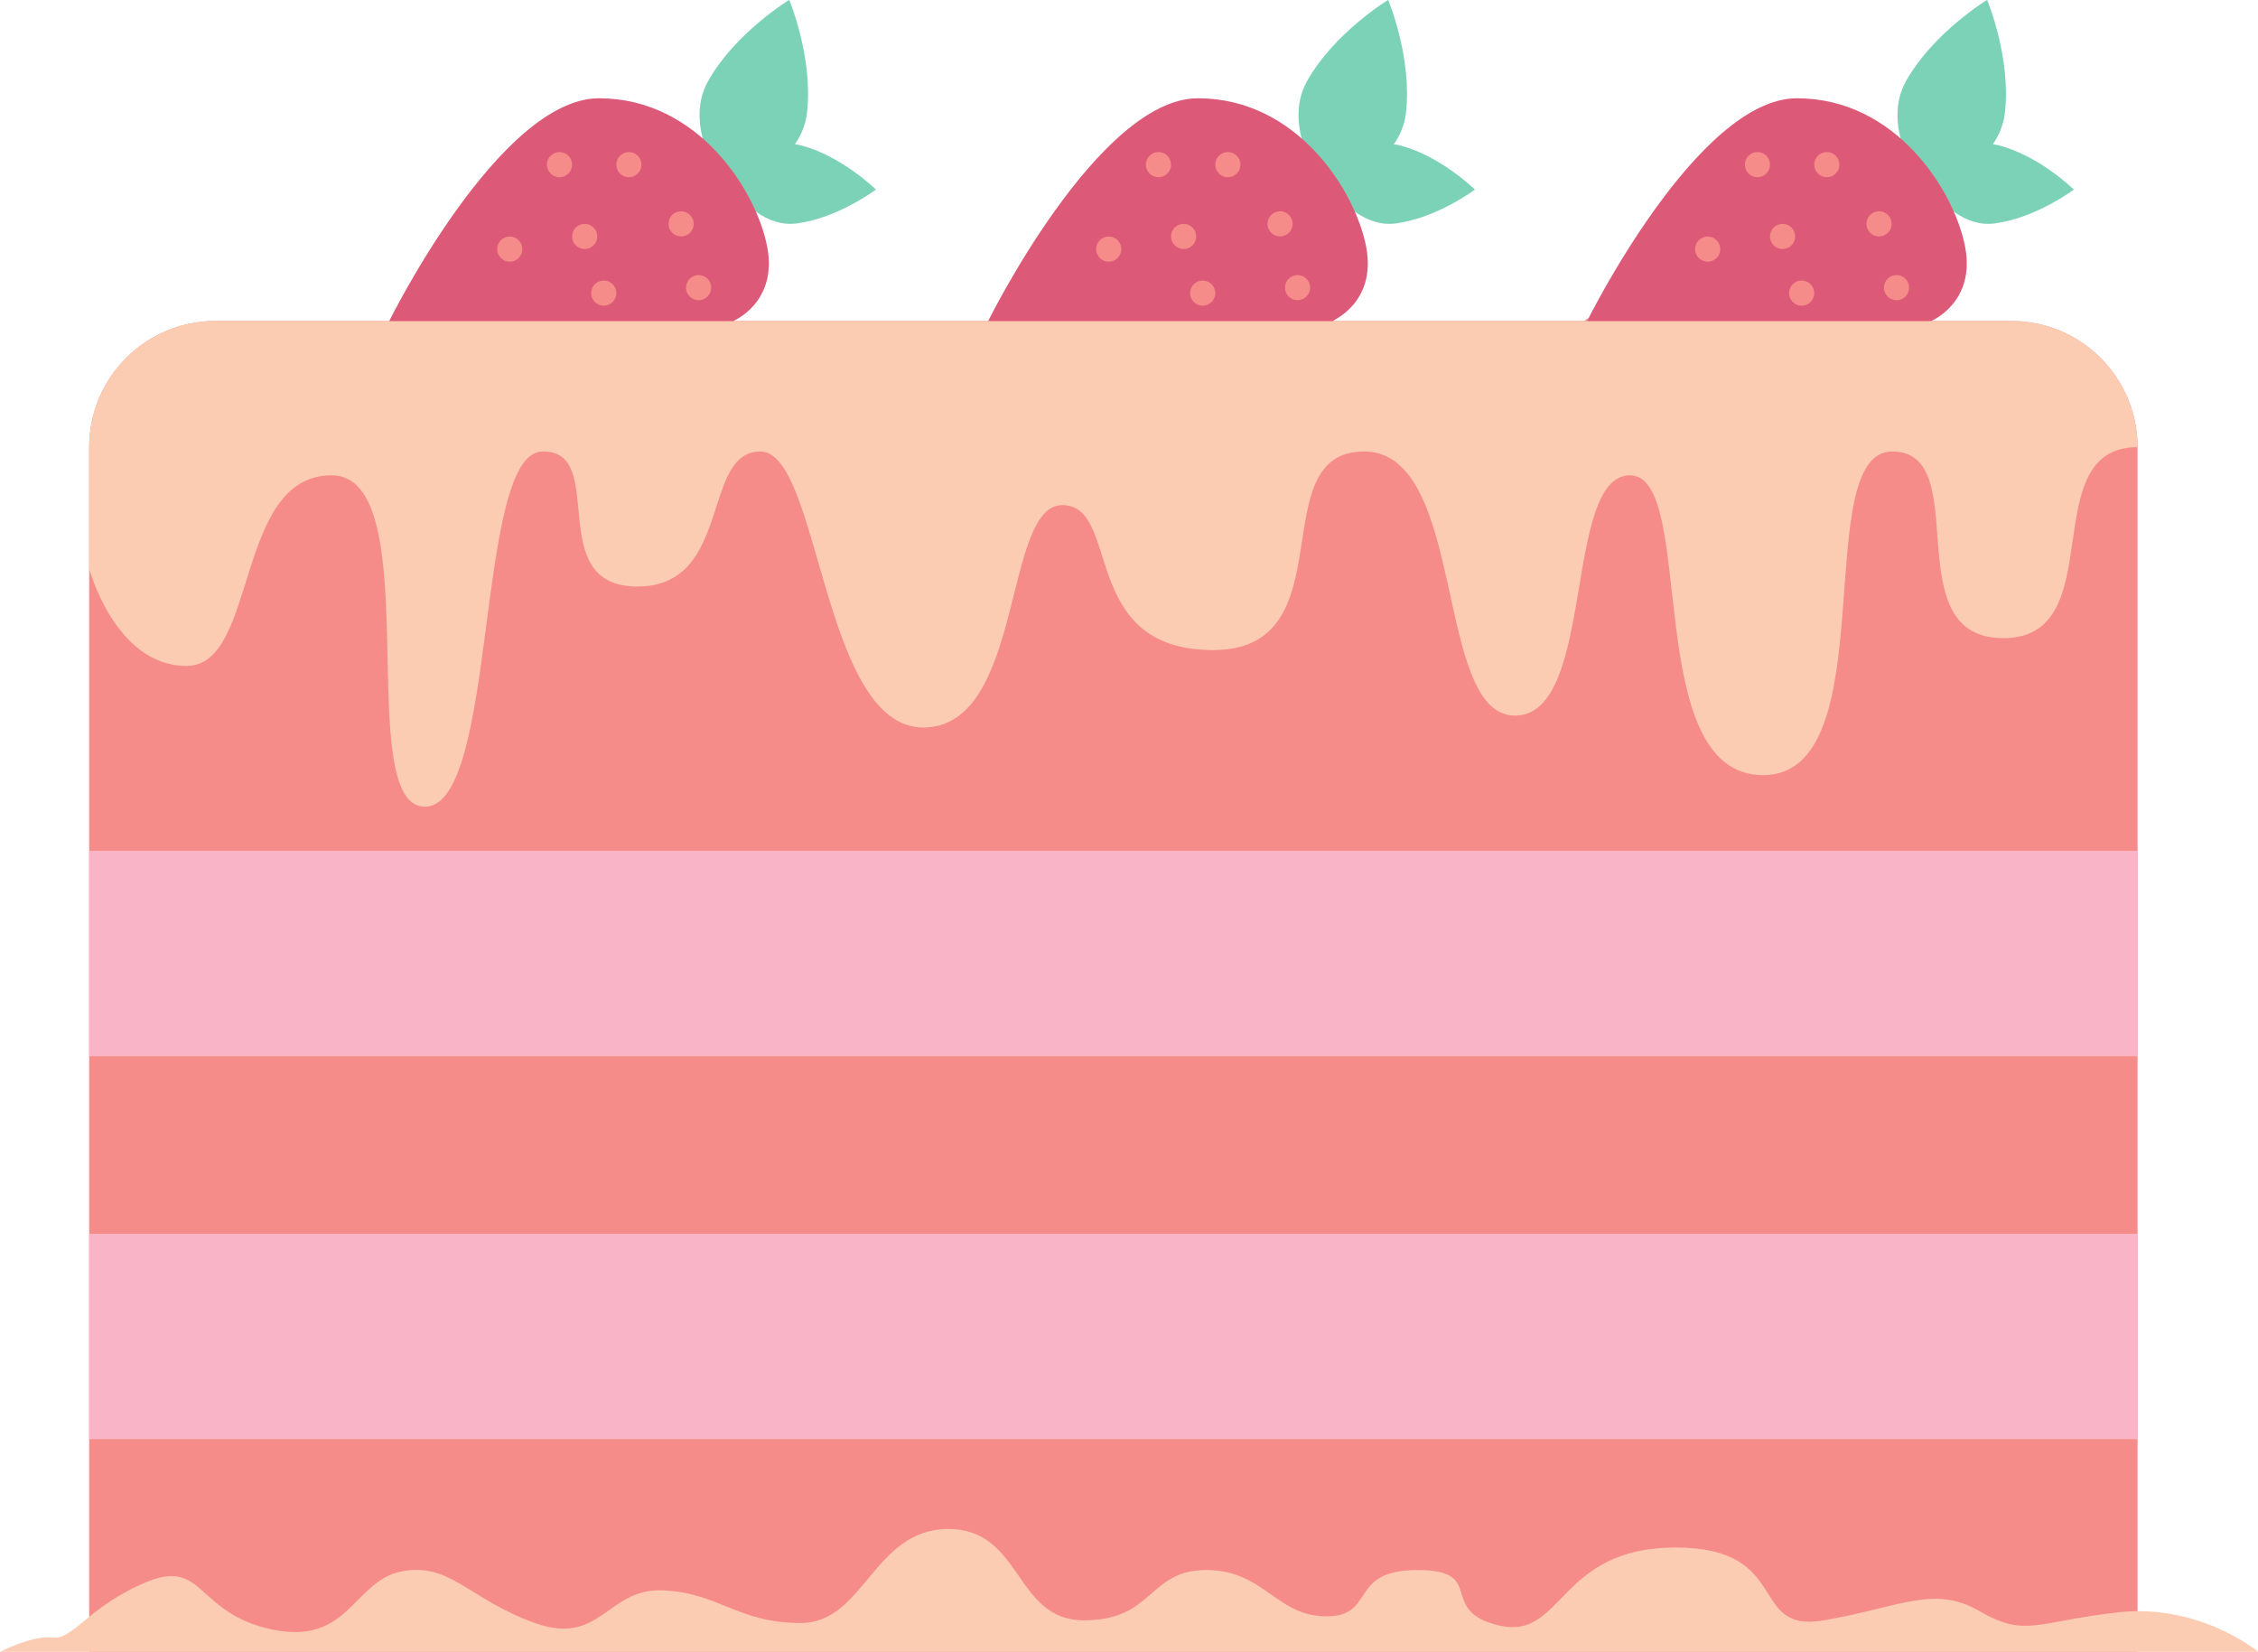 <?xml version="1.0" encoding="UTF-8"?><svg xmlns="http://www.w3.org/2000/svg" xmlns:xlink="http://www.w3.org/1999/xlink" height="332.8" preserveAspectRatio="xMidYMid meet" version="1.0" viewBox="23.8 115.6 454.9 332.8" width="454.9" zoomAndPan="magnify"><g><g id="change1_1"><path d="M 281.684 165.23 C 284.184 165.23 286.219 163.199 286.219 160.699 C 286.219 158.199 284.184 156.164 281.684 156.164 C 279.188 156.164 277.152 158.199 277.152 160.699 C 277.152 163.199 279.188 165.23 281.684 165.23 Z M 429.012 180.266 L 412.422 180.266 C 412.418 179.586 412.281 178.906 411.906 178.328 C 411.5 177.695 410.891 177.039 410.168 176.703 C 410.02 176.469 409.855 176.246 409.656 176.047 C 410.129 175.328 410.41 174.473 410.41 173.551 C 410.41 171.051 408.379 169.016 405.879 169.016 C 403.379 169.016 401.344 171.051 401.344 173.551 C 401.344 174.027 401.438 174.48 401.578 174.914 C 398.145 174.875 394.715 174.832 391.281 174.801 C 391.285 174.75 391.297 174.699 391.297 174.648 C 391.297 172.148 389.266 170.117 386.766 170.117 C 384.266 170.117 382.23 172.148 382.23 174.648 C 382.23 174.68 382.238 174.707 382.238 174.738 C 379.438 174.719 376.637 174.695 373.836 174.684 C 363.191 174.641 354.094 175.809 344.094 179.613 C 343.652 179.777 343.293 180.008 342.965 180.266 L 292.562 180.266 C 292.547 179.609 292.316 178.914 291.777 178.211 C 291 177.195 290.152 176.32 289.254 175.559 C 289.559 174.949 289.742 174.273 289.742 173.551 C 289.742 171.051 287.711 169.016 285.211 169.016 C 283.371 169.016 281.793 170.121 281.082 171.699 C 277.238 170.859 273.055 170.895 268.938 171.145 C 268.16 170.512 267.18 170.117 266.098 170.117 C 264.773 170.117 263.59 170.695 262.762 171.605 C 262.508 171.625 262.25 171.645 261.996 171.66 C 249.574 172.543 236.406 174.367 224.836 179.164 C 224.191 179.43 223.684 179.816 223.285 180.266 L 171.641 180.266 C 171.477 178.852 170.648 177.512 168.949 176.922 C 168.602 176.801 168.258 176.68 167.91 176.559 C 168.629 175.754 169.078 174.707 169.078 173.551 C 169.078 171.051 167.043 169.016 164.543 169.016 C 162.043 169.016 160.012 171.051 160.012 173.551 C 160.012 173.711 160.039 173.859 160.059 174.016 C 157.969 173.477 155.84 173.09 153.617 173.012 C 152.285 172.961 150.953 172.941 149.621 172.93 C 148.941 171.281 147.32 170.117 145.43 170.117 C 143.531 170.117 141.902 171.297 141.23 172.957 C 139.25 172.98 137.27 173.004 135.297 173.004 C 124.141 173.004 113.688 172.594 103.855 178.629 C 103.129 179.078 102.648 179.648 102.352 180.266 L 67.188 180.266 C 53.148 180.266 41.766 191.648 41.766 205.688 L 41.766 448.363 L 454.434 448.363 L 454.434 205.688 C 454.434 191.648 443.055 180.266 429.012 180.266 Z M 271.164 153.301 C 273.664 153.301 275.699 151.266 275.699 148.766 C 275.699 146.266 273.664 144.234 271.164 144.234 C 268.664 144.234 266.633 146.266 266.633 148.766 C 266.633 151.266 268.664 153.301 271.164 153.301 Z M 402.352 165.23 C 404.852 165.23 406.887 163.199 406.887 160.699 C 406.887 158.199 404.852 156.164 402.352 156.164 C 399.852 156.164 397.82 158.199 397.82 160.699 C 397.82 163.199 399.852 165.23 402.352 165.23 Z M 367.832 170.316 C 370.332 170.316 372.363 168.281 372.363 165.781 C 372.363 163.281 370.332 161.25 367.832 161.25 C 365.332 161.25 363.297 163.281 363.297 165.781 C 363.297 168.281 365.332 170.316 367.832 170.316 Z M 391.832 153.301 C 394.332 153.301 396.363 151.266 396.363 148.766 C 396.363 146.266 394.332 144.234 391.832 144.234 C 389.332 144.234 387.297 146.266 387.297 148.766 C 387.297 151.266 389.332 153.301 391.832 153.301 Z M 257.719 163.23 C 257.719 165.73 259.754 167.766 262.254 167.766 C 264.75 167.766 266.785 165.73 266.785 163.23 C 266.785 160.73 264.75 158.699 262.254 158.699 C 259.754 158.699 257.719 160.73 257.719 163.23 Z M 378.387 163.23 C 378.387 165.73 380.418 167.766 382.918 167.766 C 385.418 167.766 387.453 165.73 387.453 163.23 C 387.453 160.73 385.418 158.699 382.918 158.699 C 380.418 158.699 378.387 160.73 378.387 163.23 Z M 377.852 153.301 C 380.352 153.301 382.387 151.266 382.387 148.766 C 382.387 146.266 380.352 144.234 377.852 144.234 C 375.352 144.234 373.32 146.266 373.32 148.766 C 373.32 151.266 375.352 153.301 377.852 153.301 Z M 136.52 153.301 C 139.02 153.301 141.051 151.266 141.051 148.766 C 141.051 146.266 139.02 144.234 136.52 144.234 C 134.02 144.234 131.984 146.266 131.984 148.766 C 131.984 151.266 134.02 153.301 136.52 153.301 Z M 137.051 163.23 C 137.051 165.73 139.086 167.766 141.586 167.766 C 144.086 167.766 146.117 165.73 146.117 163.23 C 146.117 160.73 144.086 158.699 141.586 158.699 C 139.086 158.699 137.051 160.73 137.051 163.23 Z M 126.496 170.316 C 128.996 170.316 131.031 168.281 131.031 165.781 C 131.031 163.281 128.996 161.25 126.496 161.25 C 123.996 161.25 121.965 163.281 121.965 165.781 C 121.965 168.281 123.996 170.316 126.496 170.316 Z M 247.164 170.316 C 249.664 170.316 251.699 168.281 251.699 165.781 C 251.699 163.281 249.664 161.25 247.164 161.25 C 244.664 161.25 242.633 163.281 242.633 165.781 C 242.633 168.281 244.664 170.316 247.164 170.316 Z M 150.496 153.301 C 152.996 153.301 155.031 151.266 155.031 148.766 C 155.031 146.266 152.996 144.234 150.496 144.234 C 147.996 144.234 145.965 146.266 145.965 148.766 C 145.965 151.266 147.996 153.301 150.496 153.301 Z M 257.184 153.301 C 259.684 153.301 261.719 151.266 261.719 148.766 C 261.719 146.266 259.684 144.234 257.184 144.234 C 254.688 144.234 252.652 146.266 252.652 148.766 C 252.652 151.266 254.688 153.301 257.184 153.301 Z M 156.484 160.699 C 156.484 158.199 158.52 156.164 161.02 156.164 C 163.52 156.164 165.551 158.199 165.551 160.699 C 165.551 163.199 163.52 165.23 161.02 165.23 C 158.52 165.23 156.484 163.199 156.484 160.699" fill="#f68c89"/></g><g id="change2_1"><path d="M 41.766 405.527 L 454.434 405.527 L 454.434 364.152 L 41.766 364.152 Z M 454.434 286.996 L 454.434 328.375 L 41.766 328.375 L 41.766 286.996 L 454.434 286.996" fill="#f9b4c7"/></g><g id="change3_1"><path d="M 450.469 440.422 C 433.934 442.289 431.883 445.551 422.641 440.188 C 413.398 434.824 406.734 439.355 391.266 442.023 C 375.801 444.691 385.023 427.355 361.344 427.355 C 337.668 427.355 338.734 446.023 325.934 443.09 C 313.133 440.156 323.531 431.891 309.398 431.891 C 295.266 431.891 301.125 441.223 290.996 441.223 C 280.867 441.223 278.539 431.891 266.809 431.891 C 255.074 431.891 256.332 442.023 242.199 442.023 C 228.066 442.023 229.871 423.625 214.836 423.625 C 199.801 423.625 197.934 442.559 185.133 442.559 C 172.332 442.559 168.805 436.527 157.43 435.992 C 146.051 435.461 144.867 447.355 131.531 442.559 C 118.199 437.758 114.527 430.289 104.766 432.156 C 95 434.023 94.164 447.09 78.715 443.891 C 63.266 440.691 64.984 429.488 53.375 434.289 C 41.766 439.09 38.469 446.023 34.469 445.488 C 30.469 444.957 23.801 448.363 23.801 448.363 L 478.734 448.363 C 478.734 448.363 467 438.559 450.469 440.422 Z M 41.766 230.156 L 41.766 205.688 C 41.766 191.648 53.148 180.266 67.188 180.266 L 429.012 180.266 C 443.055 180.266 454.434 191.648 454.434 205.688 C 433.473 205.688 449.398 244.156 427.398 244.156 C 405.398 244.156 421.801 206.555 405 206.555 C 388.199 206.555 403.801 271.758 379 271.758 C 354.199 271.758 365.801 211.355 352.199 211.355 C 338.602 211.355 345.398 259.758 329 259.758 C 312.602 259.758 319.398 206.555 298.602 206.555 C 277.801 206.555 295.398 246.559 268.199 246.559 C 241 246.559 249.801 217.355 237.801 217.355 C 225.801 217.355 230.199 262.156 209.801 262.156 C 189.398 262.156 189 206.555 177 206.555 C 165 206.555 171.398 233.758 152.199 233.758 C 133 233.758 146.602 206.156 133 206.559 C 119.398 206.957 124.199 278.109 109.398 278.109 C 94.602 278.109 110.199 211.355 90.602 211.355 C 71 211.355 75.801 249.758 61.398 249.758 C 47 249.758 41.766 230.156 41.766 230.156" fill="#fbccb2"/></g><g id="change4_1"><path d="M 426.695 144.934 C 426.219 144.805 425.742 144.719 425.273 144.664 C 426.516 142.879 427.422 140.805 427.703 138.406 C 429.02 127.27 424.133 115.578 424.133 115.578 C 424.133 115.578 413.297 122.145 407.797 131.922 C 402.297 141.699 411.676 153.801 411.676 153.801 C 411.676 153.801 412.035 153.695 412.648 153.48 C 414.73 156.254 419.508 161.426 425.66 160.613 C 434.008 159.508 441.605 153.789 441.605 153.789 C 441.605 153.789 434.824 147.125 426.695 144.934 Z M 304.605 144.664 C 305.848 142.879 306.754 140.805 307.035 138.406 C 308.355 127.27 303.465 115.578 303.465 115.578 C 303.465 115.578 292.629 122.145 287.129 131.922 C 281.629 141.699 291.012 153.801 291.012 153.801 C 291.012 153.801 291.367 153.695 291.98 153.48 C 294.062 156.254 298.84 161.426 304.996 160.613 C 313.34 159.508 320.938 153.789 320.938 153.789 C 320.938 153.789 314.156 147.125 306.027 144.934 C 305.551 144.805 305.074 144.719 304.605 144.664 Z M 185.359 144.934 C 193.488 147.125 200.27 153.789 200.27 153.789 C 200.27 153.789 192.672 159.508 184.328 160.613 C 178.172 161.426 173.398 156.254 171.312 153.48 C 170.703 153.695 170.344 153.801 170.344 153.801 C 170.344 153.801 160.961 141.699 166.461 131.922 C 171.961 122.145 182.801 115.578 182.801 115.578 C 182.801 115.578 187.688 127.27 186.371 138.406 C 186.086 140.805 185.184 142.879 183.941 144.664 C 184.41 144.719 184.883 144.805 185.359 144.934" fill="#7cd2b7"/></g><g id="change5_1"><path d="M 405.879 176.082 C 404.48 176.082 403.344 174.949 403.344 173.551 C 403.344 172.148 404.48 171.016 405.879 171.016 C 407.277 171.016 408.41 172.148 408.41 173.551 C 408.41 174.949 407.277 176.082 405.879 176.082 Z M 399.82 160.699 C 399.82 159.301 400.953 158.164 402.352 158.164 C 403.75 158.164 404.887 159.301 404.887 160.699 C 404.887 162.098 403.75 163.23 402.352 163.23 C 400.953 163.23 399.82 162.098 399.82 160.699 Z M 391.832 151.301 C 390.434 151.301 389.297 150.164 389.297 148.766 C 389.297 147.367 390.434 146.234 391.832 146.234 C 393.23 146.234 394.363 147.367 394.363 148.766 C 394.363 150.164 393.23 151.301 391.832 151.301 Z M 386.766 177.184 C 385.367 177.184 384.23 176.047 384.23 174.648 C 384.23 173.25 385.367 172.117 386.766 172.117 C 388.164 172.117 389.297 173.25 389.297 174.648 C 389.297 176.047 388.164 177.184 386.766 177.184 Z M 380.387 163.23 C 380.387 161.832 381.52 160.699 382.918 160.699 C 384.316 160.699 385.453 161.832 385.453 163.23 C 385.453 164.633 384.316 165.766 382.918 165.766 C 381.52 165.766 380.387 164.633 380.387 163.23 Z M 377.852 151.301 C 376.453 151.301 375.32 150.164 375.32 148.766 C 375.32 147.367 376.453 146.234 377.852 146.234 C 379.25 146.234 380.387 147.367 380.387 148.766 C 380.387 150.164 379.25 151.301 377.852 151.301 Z M 367.832 168.316 C 366.434 168.316 365.297 167.184 365.297 165.781 C 365.297 164.383 366.434 163.25 367.832 163.25 C 369.23 163.25 370.363 164.383 370.363 165.781 C 370.363 167.184 369.23 168.316 367.832 168.316 Z M 419.711 165.398 C 417.609 154.199 405.883 135.398 385.809 135.398 C 365.734 135.398 343.547 180.266 343.547 180.266 L 412.855 180.266 C 412.855 180.266 421.809 176.602 419.711 165.398 Z M 164.543 176.082 C 163.145 176.082 162.012 174.949 162.012 173.551 C 162.012 172.148 163.145 171.016 164.543 171.016 C 165.941 171.016 167.078 172.148 167.078 173.551 C 167.078 174.949 165.941 176.082 164.543 176.082 Z M 158.484 160.699 C 158.484 159.301 159.617 158.164 161.02 158.164 C 162.418 158.164 163.551 159.301 163.551 160.699 C 163.551 162.098 162.418 163.23 161.02 163.23 C 159.617 163.23 158.484 162.098 158.484 160.699 Z M 150.496 151.301 C 149.098 151.301 147.965 150.164 147.965 148.766 C 147.965 147.367 149.098 146.234 150.496 146.234 C 151.895 146.234 153.031 147.367 153.031 148.766 C 153.031 150.164 151.895 151.301 150.496 151.301 Z M 145.43 177.184 C 144.031 177.184 142.898 176.047 142.898 174.648 C 142.898 173.25 144.031 172.117 145.43 172.117 C 146.828 172.117 147.965 173.25 147.965 174.648 C 147.965 176.047 146.828 177.184 145.43 177.184 Z M 139.051 163.23 C 139.051 161.832 140.188 160.699 141.586 160.699 C 142.984 160.699 144.117 161.832 144.117 163.23 C 144.117 164.633 142.984 165.766 141.586 165.766 C 140.188 165.766 139.051 164.633 139.051 163.23 Z M 136.52 151.301 C 135.117 151.301 133.984 150.164 133.984 148.766 C 133.984 147.367 135.117 146.234 136.52 146.234 C 137.918 146.234 139.051 147.367 139.051 148.766 C 139.051 150.164 137.918 151.301 136.52 151.301 Z M 126.496 168.316 C 125.098 168.316 123.965 167.184 123.965 165.781 C 123.965 164.383 125.098 163.25 126.496 163.25 C 127.895 163.25 129.031 164.383 129.031 165.781 C 129.031 167.184 127.895 168.316 126.496 168.316 Z M 144.477 135.398 C 124.402 135.398 102.215 180.266 102.215 180.266 L 171.52 180.266 C 171.52 180.266 180.477 176.602 178.375 165.398 C 176.273 154.199 164.547 135.398 144.477 135.398 Z M 285.211 176.082 C 283.812 176.082 282.676 174.949 282.676 173.551 C 282.676 172.148 283.812 171.016 285.211 171.016 C 286.609 171.016 287.742 172.148 287.742 173.551 C 287.742 174.949 286.609 176.082 285.211 176.082 Z M 279.152 160.699 C 279.152 159.301 280.285 158.164 281.684 158.164 C 283.086 158.164 284.219 159.301 284.219 160.699 C 284.219 162.098 283.086 163.23 281.684 163.23 C 280.285 163.23 279.152 162.098 279.152 160.699 Z M 271.164 151.301 C 269.766 151.301 268.633 150.164 268.633 148.766 C 268.633 147.367 269.766 146.234 271.164 146.234 C 272.562 146.234 273.699 147.367 273.699 148.766 C 273.699 150.164 272.562 151.301 271.164 151.301 Z M 266.098 177.184 C 264.699 177.184 263.562 176.047 263.562 174.648 C 263.562 173.25 264.699 172.117 266.098 172.117 C 267.496 172.117 268.633 173.25 268.633 174.648 C 268.633 176.047 267.496 177.184 266.098 177.184 Z M 259.719 163.23 C 259.719 161.832 260.852 160.699 262.254 160.699 C 263.652 160.699 264.785 161.832 264.785 163.23 C 264.785 164.633 263.652 165.766 262.254 165.766 C 260.852 165.766 259.719 164.633 259.719 163.23 Z M 257.184 151.301 C 255.785 151.301 254.652 150.164 254.652 148.766 C 254.652 147.367 255.785 146.234 257.184 146.234 C 258.586 146.234 259.719 147.367 259.719 148.766 C 259.719 150.164 258.586 151.301 257.184 151.301 Z M 247.164 168.316 C 245.766 168.316 244.633 167.184 244.633 165.781 C 244.633 164.383 245.766 163.25 247.164 163.25 C 248.562 163.25 249.699 164.383 249.699 165.781 C 249.699 167.184 248.562 168.316 247.164 168.316 Z M 265.141 135.398 C 245.066 135.398 222.879 180.266 222.879 180.266 L 292.188 180.266 C 292.188 180.266 301.141 176.602 299.043 165.398 C 296.941 154.199 285.215 135.398 265.141 135.398" fill="#dc5a78"/></g></g></svg>